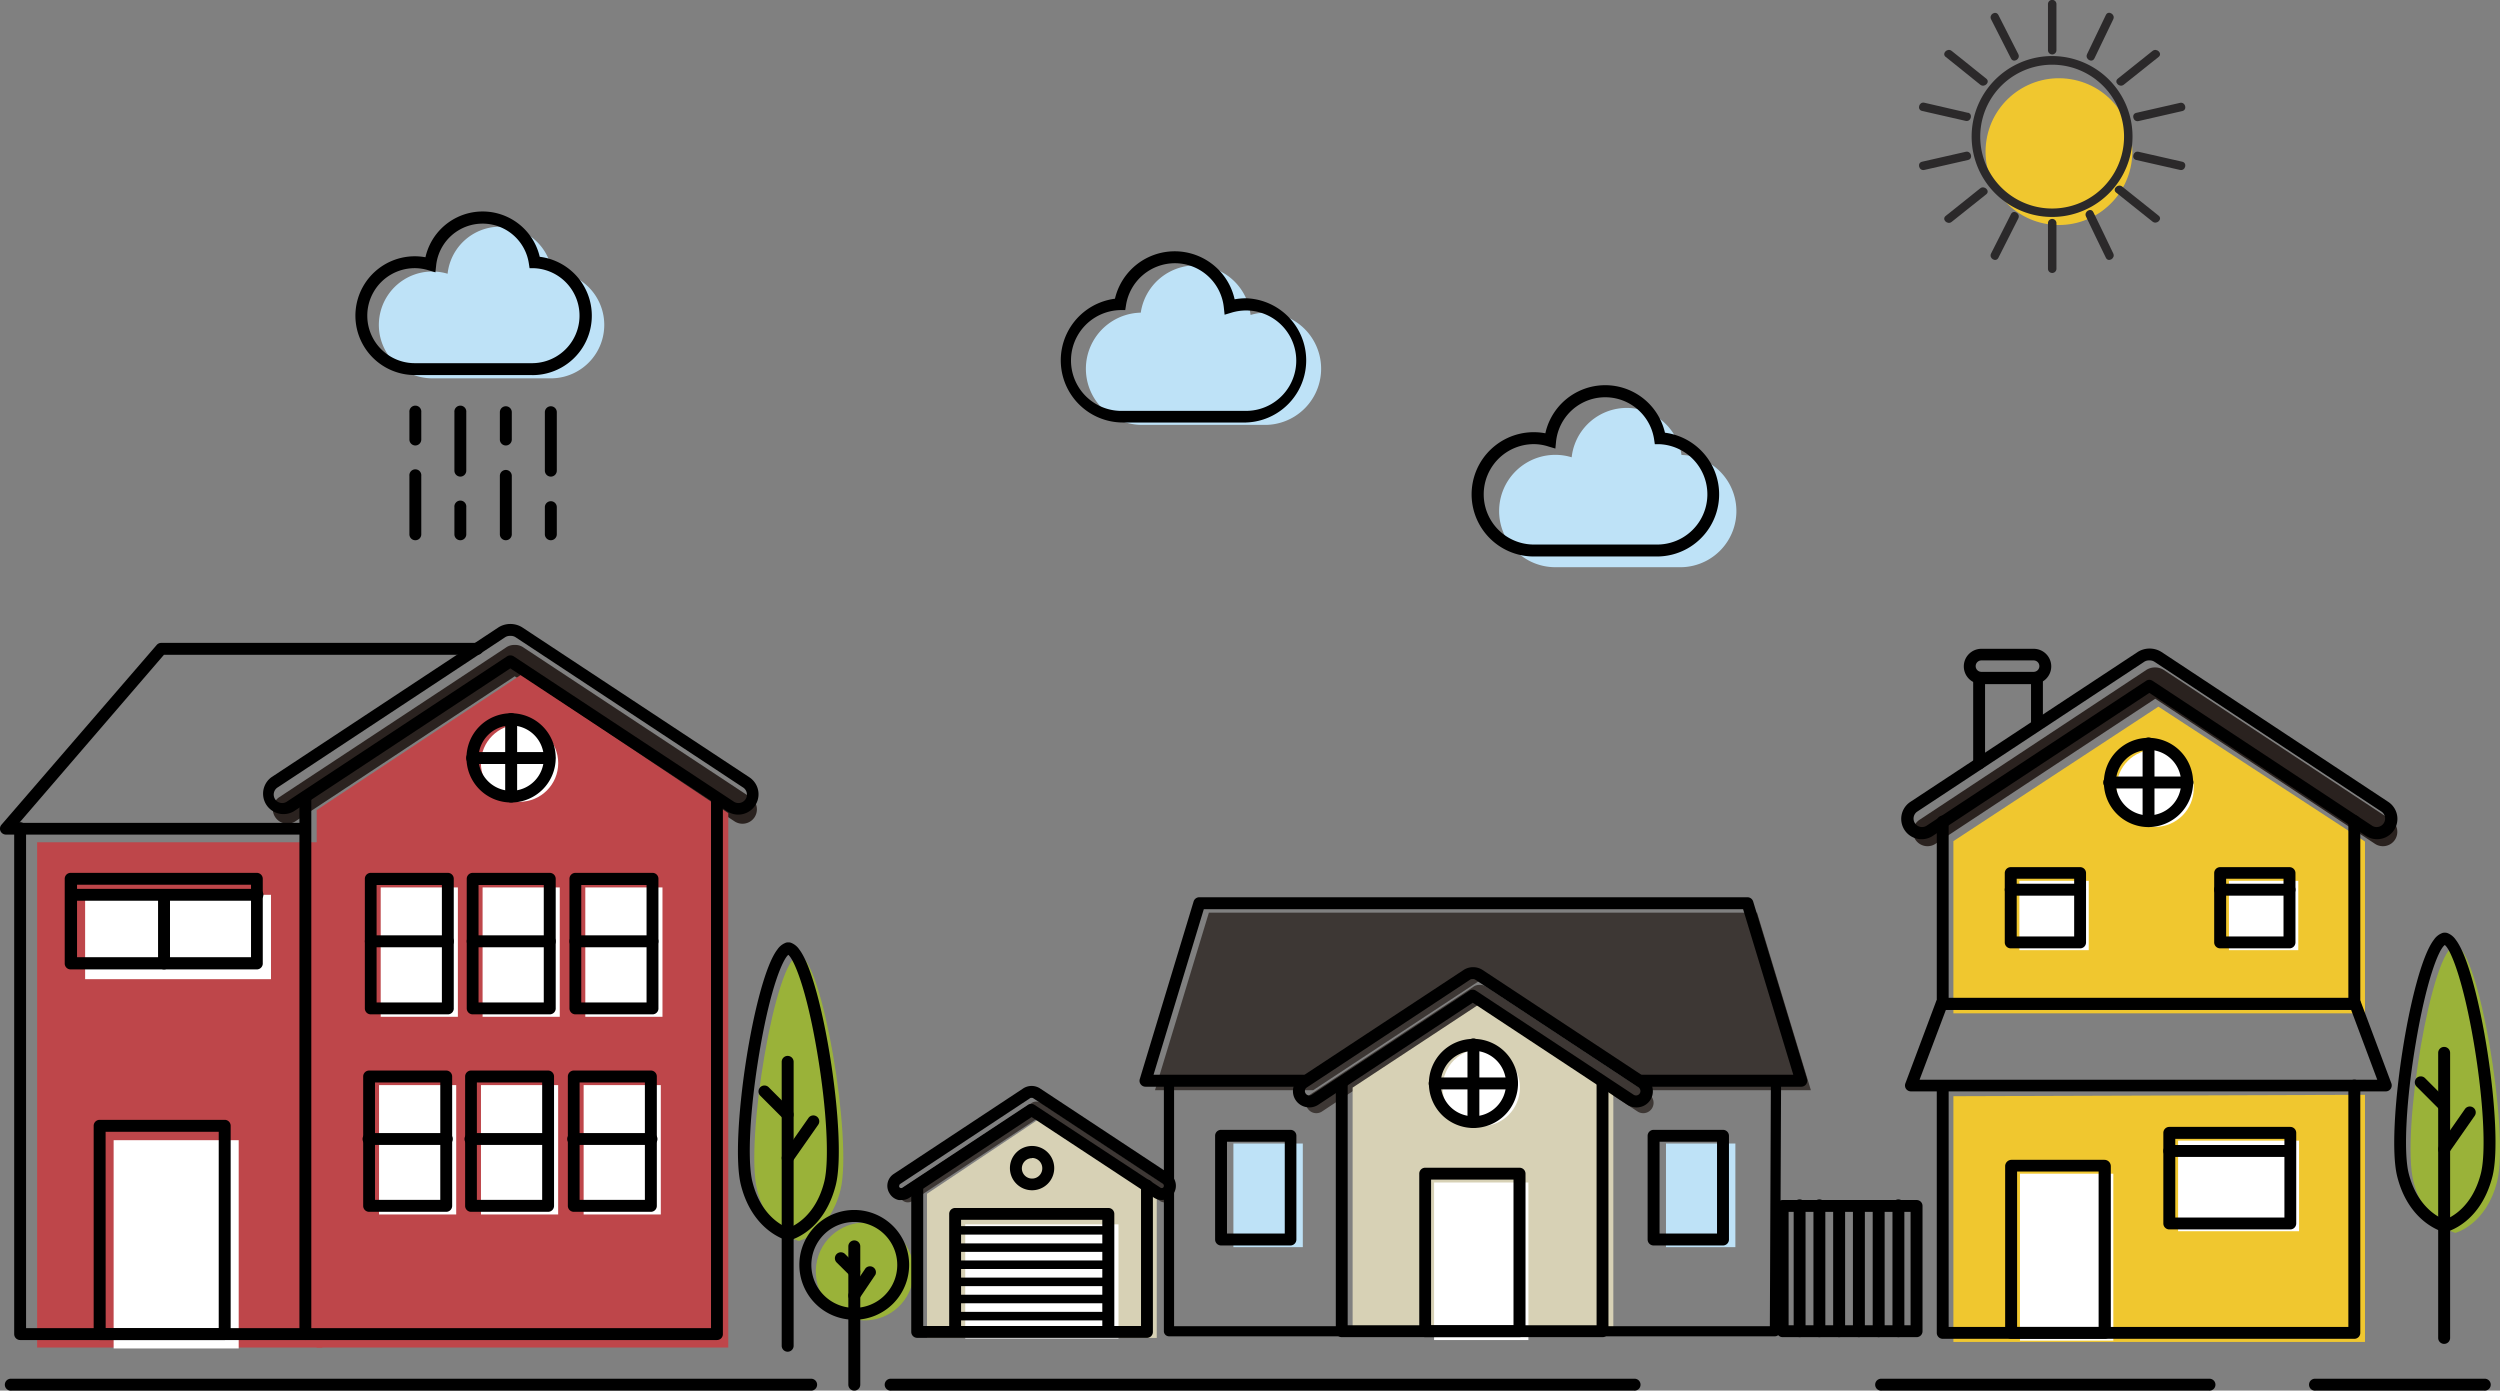<svg xmlns="http://www.w3.org/2000/svg" viewBox="0 0 389.41 216.61"><rect x="0" y="0" width="389.41" height="216.61" fill="#808080" stroke="none"/><defs><style>.cls-1{fill:#bee2f7;}.cls-2{fill:#f0c72f;}.cls-3{fill:#2a221f;}.cls-4{fill:#3d3734;}.cls-5{fill:#d7d1b5;}.cls-6{fill:#be464a;}.cls-7{fill:#9ab239;}.cls-8{fill:#fff;}.cls-9{fill:#2b292a;}</style></defs><title>ASpropAsset 1ciudad</title><g id="Layer_2" data-name="Layer 2"><g id="Layer_1-2" data-name="Layer 1"><g id="_Group_" data-name="&lt;Group&gt;"><path id="_Path_" data-name="&lt;Path&gt;" class="cls-1" d="M177.69,48.7a8.62,8.62,0,0,1,17.1.36,8.92,8.92,0,0,1,2.54-.37,8.75,8.75,0,0,1,0,17.49H178.08a8.74,8.74,0,0,1-.39-17.48Z"/><path id="_Path_2" data-name="&lt;Path&gt;" class="cls-1" d="M261.92,70.87a8.63,8.63,0,0,0-17.11.36,8.75,8.75,0,1,0-2.53,17.12h19.25a8.74,8.74,0,0,0,.39-17.48Z"/><path id="_Path_3" data-name="&lt;Path&gt;" class="cls-1" d="M86,42.29a8.21,8.21,0,0,0-16.28.35,8.32,8.32,0,1,0-2.41,16.29H85.6A8.32,8.32,0,0,0,86,42.29Z"/><g id="_Group_2" data-name="&lt;Group&gt;"><circle id="_Path_4" data-name="&lt;Path&gt;" class="cls-2" cx="320.7" cy="23.62" r="11.43" transform="translate(246.01 336.39) rotate(-80.78)"/></g><path id="_Path_5" data-name="&lt;Path&gt;" class="cls-3" d="M372.4,127.69,337,104.33a2.56,2.56,0,0,0-2.65,0L299,127.69a2.24,2.24,0,0,0-.64,3.11h0a2.25,2.25,0,0,0,3.11.64l34.24-22.6,34.23,22.6a2.25,2.25,0,0,0,3.11-.64h0A2.25,2.25,0,0,0,372.4,127.69Z"/><path id="_Path_6" data-name="&lt;Path&gt;" class="cls-3" d="M43.47,124.19l35.39-23.36a2.21,2.21,0,0,1,1.32-.37,2.18,2.18,0,0,1,1.32.37l35.39,23.36a2.25,2.25,0,0,1,.64,3.11h0a2.25,2.25,0,0,1-3.11.64l-34.24-22.6L46,127.94a2.27,2.27,0,0,1-3.12-.64h0A2.25,2.25,0,0,1,43.47,124.19Z"/><path id="_Path_7" data-name="&lt;Path&gt;" class="cls-4" d="M256.85,170.44l-25.4-16.77a1.59,1.59,0,0,0-.95-.26,1.56,1.56,0,0,0-.95.26l-25.4,16.77a1.61,1.61,0,0,0-.46,2.23h0a1.61,1.61,0,0,0,2.23.46L230.5,156.9l24.57,16.23a1.61,1.61,0,0,0,2.23-.46h0A1.61,1.61,0,0,0,256.85,170.44Z"/><path id="_Path_8" data-name="&lt;Path&gt;" class="cls-4" d="M182.14,185,162.19,171.8a1.28,1.28,0,0,0-.75-.21,1.23,1.23,0,0,0-.74.21l-20,13.17a1.26,1.26,0,0,0-.35,1.75h0a1.27,1.27,0,0,0,1.75.36l19.3-12.74,19.3,12.74a1.27,1.27,0,0,0,1.75-.36h0A1.26,1.26,0,0,0,182.14,185Z"/><polygon id="_Path_9" data-name="&lt;Path&gt;" class="cls-5" points="251.3 169.41 251.3 207.92 210.69 207.92 210.69 169.41 231.06 155.99 251.3 169.41"/><polygon id="_Path_10" data-name="&lt;Path&gt;" class="cls-2" points="368.38 170.53 368.38 209.03 304.27 209.03 304.27 170.75 368.38 170.53"/><polygon id="_Path_11" data-name="&lt;Path&gt;" class="cls-2" points="368.38 131.08 368.38 157.84 304.27 157.84 304.27 131.02 336.2 110.07 368.38 131.08"/><polygon id="_Path_12" data-name="&lt;Path&gt;" class="cls-6" points="113.44 126.66 113.44 209.9 49.33 209.9 49.33 126.17 81.18 105.09 113.44 126.66"/><polygon id="_Path_13" data-name="&lt;Path&gt;" class="cls-6" points="50.21 209.9 5.78 209.9 5.78 131.19 50.13 131.19 50.21 209.9"/><g id="_Group_3" data-name="&lt;Group&gt;"><path id="_Path_14" data-name="&lt;Path&gt;" class="cls-7" d="M382.37,147.25h0Z"/><path id="_Path_15" data-name="&lt;Path&gt;" class="cls-7" d="M382.45,147.26c-3.67.37-8.47,29.1-6.52,36.78,1.7,6.71,6.52,8,6.52,8s4.81-1.24,6.51-8C390.91,176.36,386.11,147.63,382.45,147.26Z"/></g><g id="_Group_4" data-name="&lt;Group&gt;"><path id="_Path_16" data-name="&lt;Path&gt;" class="cls-7" d="M124.35,148.77h0Z"/><path id="_Path_17" data-name="&lt;Path&gt;" class="cls-7" d="M124.43,148.78c-3.65.37-8.43,29-6.49,36.6,1.69,6.68,6.49,7.92,6.49,7.92s4.79-1.24,6.48-7.92C132.85,177.75,128.08,149.15,124.43,148.78Z"/></g><circle id="_Path_18" data-name="&lt;Path&gt;" class="cls-7" cx="134.7" cy="198.06" r="7.62" transform="translate(-89.01 283.65) rotate(-76.72)"/><polygon id="_Path_19" data-name="&lt;Path&gt;" class="cls-4" points="257.25 169.81 282.07 169.81 273.69 142.16 188.3 142.16 179.91 169.81 204.55 169.81 230.83 152.51 257.25 169.81"/><rect id="_Rectangle_" data-name="&lt;Rectangle&gt;" class="cls-1" x="192.12" y="178.12" width="10.81" height="16.14"/><rect id="_Rectangle_2" data-name="&lt;Rectangle&gt;" class="cls-1" x="259.5" y="178.12" width="10.81" height="16.14"/><rect id="_Rectangle_3" data-name="&lt;Rectangle&gt;" class="cls-8" x="91.17" y="138.23" width="12.02" height="20.15" transform="translate(194.36 296.61) rotate(180)"/><rect id="_Rectangle_4" data-name="&lt;Rectangle&gt;" class="cls-8" x="75.17" y="138.23" width="12.02" height="20.15" transform="translate(162.36 296.61) rotate(180)"/><rect id="_Rectangle_5" data-name="&lt;Rectangle&gt;" class="cls-8" x="90.92" y="169.03" width="12.02" height="20.15" transform="translate(193.85 358.2) rotate(180)"/><rect id="_Rectangle_6" data-name="&lt;Rectangle&gt;" class="cls-8" x="74.91" y="169.03" width="12.02" height="20.15" transform="translate(161.85 358.2) rotate(180)"/><rect id="_Rectangle_7" data-name="&lt;Rectangle&gt;" class="cls-8" x="59.29" y="138.23" width="12.02" height="20.15" transform="translate(130.61 296.61) rotate(180)"/><rect id="_Rectangle_8" data-name="&lt;Rectangle&gt;" class="cls-8" x="59.04" y="169.03" width="12.02" height="20.15" transform="translate(130.1 358.2) rotate(180)"/><polygon id="_Path_20" data-name="&lt;Path&gt;" class="cls-5" points="144.39 208.4 144.39 185.95 162.21 174.05 180.18 185.95 180.18 208.4 144.39 208.4"/><rect id="_Path_21" data-name="&lt;Path&gt;" class="cls-8" x="17.7" y="177.6" width="19.48" height="32.44"/><rect id="_Rectangle_9" data-name="&lt;Rectangle&gt;" class="cls-8" x="13.25" y="139.39" width="28.95" height="13.14" transform="translate(55.46 291.91) rotate(180)"/><rect id="_Rectangle_10" data-name="&lt;Rectangle&gt;" class="cls-8" x="314.55" y="137.2" width="10.8" height="10.8"/><rect id="_Rectangle_11" data-name="&lt;Rectangle&gt;" class="cls-8" x="347.19" y="137.2" width="10.8" height="10.8"/><path id="_Path_22" data-name="&lt;Path&gt;" class="cls-8" d="M329.18,208.82v-26s0,0,0,0H314.64s0,0,0,0v26Z"/><rect id="_Rectangle_12" data-name="&lt;Rectangle&gt;" class="cls-8" x="339.27" y="177.67" width="18.84" height="14.11"/><rect id="_Path_23" data-name="&lt;Path&gt;" class="cls-8" x="223.38" y="184.19" width="14.69" height="24.54"/><rect id="_Path_24" data-name="&lt;Path&gt;" class="cls-8" x="150.35" y="190.71" width="23.87" height="17.78"/><circle id="_Path_25" data-name="&lt;Path&gt;" class="cls-8" cx="80.93" cy="118.87" r="6.02"/><circle id="_Path_26" data-name="&lt;Path&gt;" class="cls-8" cx="230.73" cy="169.41" r="6.02"/><circle id="_Path_27" data-name="&lt;Path&gt;" class="cls-8" cx="335.69" cy="122.78" r="6.02"/><g id="_Group_5" data-name="&lt;Group&gt;"><path id="_Compound_Path_" data-name="&lt;Compound Path&gt;" d="M194.09,65.81H174.84a9.68,9.68,0,0,1-1.17-19.28,9.56,9.56,0,0,1,18.64.09,10.52,10.52,0,0,1,1.78-.16,9.68,9.68,0,0,1,0,19.35ZM183,41a7.73,7.73,0,0,0-7.61,6.55l-.12.75-.76,0A7.82,7.82,0,0,0,174.84,64h19.25a7.82,7.82,0,0,0,0-15.64,8,8,0,0,0-2.27.34l-1.07.32-.12-1.11A7.68,7.68,0,0,0,183,41Z"/></g><g id="_Group_6" data-name="&lt;Group&gt;"><path id="_Compound_Path_2" data-name="&lt;Compound Path&gt;" d="M258.17,86.68H238.93a9.68,9.68,0,1,1,1.78-19.19,9.55,9.55,0,0,1,18.63-.09,9.68,9.68,0,0,1-1.17,19.28Zm-19.24-17.5a7.82,7.82,0,0,0,0,15.64h19.24a7.82,7.82,0,0,0,.35-15.63l-.76,0-.11-.76a7.7,7.7,0,0,0-15.27.33l-.11,1.11-1.08-.32A7.5,7.5,0,0,0,238.93,69.18Z"/></g><g id="_Group_7" data-name="&lt;Group&gt;"><path id="_Compound_Path_3" data-name="&lt;Compound Path&gt;" d="M82.92,58.42H64.61a9.25,9.25,0,1,1,1.66-18.35A9.13,9.13,0,0,1,84.07,40a9.25,9.25,0,0,1-1.15,18.43ZM64.61,41.77a7.4,7.4,0,0,0,0,14.8H82.92a7.4,7.4,0,0,0,.33-14.79l-.76,0L82.37,41a7.28,7.28,0,0,0-14.43.31l-.12,1.11-1.07-.32A7.4,7.4,0,0,0,64.61,41.77Z"/></g><g id="_Group_8" data-name="&lt;Group&gt;"><path id="_Path_28" data-name="&lt;Path&gt;" d="M64.69,69.39a.93.93,0,0,1-.92-.93V64.21a.93.93,0,1,1,1.85,0v4.25A.93.93,0,0,1,64.69,69.39Z"/></g><g id="_Group_9" data-name="&lt;Group&gt;"><path id="_Path_29" data-name="&lt;Path&gt;" d="M64.69,84.15a.92.92,0,0,1-.92-.92v-9.1a.93.93,0,1,1,1.85,0v9.1A.92.92,0,0,1,64.69,84.15Z"/></g><g id="_Group_10" data-name="&lt;Group&gt;"><path id="_Path_30" data-name="&lt;Path&gt;" d="M71.7,84.15a.92.92,0,0,1-.92-.92V79a.93.93,0,1,1,1.85,0v4.25A.92.92,0,0,1,71.7,84.15Z"/></g><g id="_Group_11" data-name="&lt;Group&gt;"><path id="_Path_31" data-name="&lt;Path&gt;" d="M71.7,74.24a.93.93,0,0,1-.92-.93v-9.1a.93.93,0,1,1,1.85,0v9.1A.93.93,0,0,1,71.7,74.24Z"/></g><g id="_Group_12" data-name="&lt;Group&gt;"><path id="_Path_32" data-name="&lt;Path&gt;" d="M78.79,69.39a.93.93,0,0,1-.93-.93V64.21a.93.93,0,0,1,1.86,0v4.25A.93.93,0,0,1,78.79,69.39Z"/></g><g id="_Group_13" data-name="&lt;Group&gt;"><path id="_Path_33" data-name="&lt;Path&gt;" d="M78.79,84.15a.93.93,0,0,1-.93-.92v-9.1a.93.93,0,1,1,1.86,0v9.1A.93.93,0,0,1,78.79,84.15Z"/></g><g id="_Group_14" data-name="&lt;Group&gt;"><path id="_Path_34" data-name="&lt;Path&gt;" d="M85.8,84.15a.93.93,0,0,1-.93-.92V79a.93.93,0,1,1,1.86,0v4.25A.93.93,0,0,1,85.8,84.15Z"/></g><g id="_Group_15" data-name="&lt;Group&gt;"><path id="_Path_35" data-name="&lt;Path&gt;" d="M85.8,74.24a.93.93,0,0,1-.93-.93v-9.1a.93.93,0,1,1,1.86,0v9.1A.93.93,0,0,1,85.8,74.24Z"/></g><g id="_Group_16" data-name="&lt;Group&gt;"><g id="_Group_17" data-name="&lt;Group&gt;"><g id="_Group_18" data-name="&lt;Group&gt;"><path id="_Path_36" data-name="&lt;Path&gt;" class="cls-9" d="M330.85,21.28a11.2,11.2,0,0,1-22.4,0,11.2,11.2,0,0,1,22.4,0,.66.66,0,0,0,1.32,0,12.53,12.53,0,1,0-20.75,9.44,12.53,12.53,0,0,0,20.75-9.44A.66.66,0,0,0,330.85,21.28Z"/></g></g><g id="_Group_19" data-name="&lt;Group&gt;"><g id="_Group_20" data-name="&lt;Group&gt;"><g id="_Group_21" data-name="&lt;Group&gt;"><path id="_Path_37" data-name="&lt;Path&gt;" class="cls-9" d="M303.08,8.87l5.37,4.32c.66.53,1.61-.4.94-.94L304,7.93c-.66-.53-1.6.41-.93.94Z"/></g></g><g id="_Group_22" data-name="&lt;Group&gt;"><g id="_Group_23" data-name="&lt;Group&gt;"><path id="_Path_38" data-name="&lt;Path&gt;" class="cls-9" d="M314.38,8.44c-1-2-2.07-4.06-3.1-6.1-.39-.76-1.53-.09-1.14.67q1.55,3.06,3.1,6.1c.38.76,1.53.09,1.14-.67Z"/></g></g><g id="_Group_24" data-name="&lt;Group&gt;"><g id="_Group_25" data-name="&lt;Group&gt;"><path id="_Path_39" data-name="&lt;Path&gt;" class="cls-9" d="M299.74,26.47l6.81-1.55c.84-.19.48-1.47-.35-1.28l-6.81,1.55c-.84.19-.48,1.47.35,1.28Z"/></g></g><g id="_Group_26" data-name="&lt;Group&gt;"><g id="_Group_27" data-name="&lt;Group&gt;"><path id="_Path_40" data-name="&lt;Path&gt;" class="cls-9" d="M306.53,17.57,299.74,16c-.83-.19-1.19,1.09-.35,1.28l6.79,1.55c.83.19,1.18-1.09.35-1.28Z"/></g></g><g id="_Group_28" data-name="&lt;Group&gt;"><g id="_Group_29" data-name="&lt;Group&gt;"><path id="_Path_41" data-name="&lt;Path&gt;" class="cls-9" d="M319,.64V7.82a.66.66,0,0,0,1.32,0V.64a.66.66,0,0,0-1.32,0Z"/></g></g><g id="_Group_30" data-name="&lt;Group&gt;"><g id="_Group_31" data-name="&lt;Group&gt;"><path id="_Path_42" data-name="&lt;Path&gt;" class="cls-9" d="M326.23,9.11,329.17,3c.37-.76-.78-1.44-1.15-.67q-1.47,3.06-2.93,6.1c-.37.77.77,1.44,1.14.67Z"/></g></g><g id="_Group_32" data-name="&lt;Group&gt;"><g id="_Group_33" data-name="&lt;Group&gt;"><path id="_Path_43" data-name="&lt;Path&gt;" class="cls-9" d="M304,34.56l5.38-4.29c.67-.53-.28-1.46-.94-.93l-5.37,4.29c-.67.53.27,1.46.93.93Z"/></g></g><g id="_Group_34" data-name="&lt;Group&gt;"><g id="_Group_35" data-name="&lt;Group&gt;"><path id="_Path_44" data-name="&lt;Path&gt;" class="cls-9" d="M339.92,25.19l-6.82-1.55c-.83-.19-1.18,1.09-.35,1.28l6.82,1.55c.83.19,1.18-1.09.35-1.28Z"/></g></g><g id="_Group_36" data-name="&lt;Group&gt;"><g id="_Group_37" data-name="&lt;Group&gt;"><path id="_Path_45" data-name="&lt;Path&gt;" class="cls-9" d="M329.62,30l5.67,4.52c.66.53,1.61-.4.94-.93l-5.67-4.53c-.66-.52-1.61.41-.94.94Z"/></g></g><g id="_Group_38" data-name="&lt;Group&gt;"><g id="_Group_39" data-name="&lt;Group&gt;"><path id="_Path_46" data-name="&lt;Path&gt;" class="cls-9" d="M333.1,18.86l6.82-1.56c.83-.19.48-1.47-.35-1.28l-6.82,1.56c-.83.19-.48,1.47.35,1.28Z"/></g></g><g id="_Group_40" data-name="&lt;Group&gt;"><g id="_Group_41" data-name="&lt;Group&gt;"><path id="_Path_47" data-name="&lt;Path&gt;" class="cls-9" d="M335.29,7.93l-5.41,4.32c-.67.54.27,1.47.93.94l5.42-4.32c.67-.53-.28-1.46-.94-.94Z"/></g></g><g id="_Group_42" data-name="&lt;Group&gt;"><g id="_Group_43" data-name="&lt;Group&gt;"><path id="_Path_48" data-name="&lt;Path&gt;" class="cls-9" d="M329.17,39.48c-1-2.14-2.07-4.29-3.1-6.43-.37-.77-1.51-.1-1.15.67,1,2.14,2.07,4.29,3.1,6.43.37.77,1.52.1,1.15-.67Z"/></g></g><g id="_Group_44" data-name="&lt;Group&gt;"><g id="_Group_45" data-name="&lt;Group&gt;"><path id="_Path_49" data-name="&lt;Path&gt;" class="cls-9" d="M319,34.76v7.1a.66.66,0,0,0,1.32,0v-7.1a.66.66,0,0,0-1.32,0Z"/></g></g><g id="_Group_46" data-name="&lt;Group&gt;"><g id="_Group_47" data-name="&lt;Group&gt;"><path id="_Path_50" data-name="&lt;Path&gt;" class="cls-9" d="M311.28,40.15l3.1-6.13c.38-.76-.76-1.43-1.14-.67l-3.1,6.13c-.39.77.76,1.44,1.14.67Z"/></g></g></g></g><g id="_Group_48" data-name="&lt;Group&gt;"><path id="_Path_51" data-name="&lt;Path&gt;" d="M254.51,214.76H138.83a.93.93,0,1,0,0,1.85H254.51a.93.93,0,1,0,0-1.85Z"/><path id="_Path_52" data-name="&lt;Path&gt;" d="M126.25,214.76H1.78a.93.93,0,1,0,0,1.85H126.25a.93.93,0,1,0,0-1.85Z"/><path id="_Path_53" data-name="&lt;Path&gt;" d="M386.94,214.76H360.69a.93.93,0,1,0,0,1.85h26.25a.93.93,0,1,0,0-1.85Z"/><path id="_Path_54" data-name="&lt;Path&gt;" d="M344.06,214.76H293.11a.93.93,0,1,0,0,1.85h50.95a.93.93,0,1,0,0-1.85Z"/></g><g id="_Group_49" data-name="&lt;Group&gt;"><path id="_Compound_Path_4" data-name="&lt;Compound Path&gt;" d="M370.26,130.72a3.22,3.22,0,0,1-1.75-.52l-33.72-22.27L301.06,130.2a3.17,3.17,0,0,1-3.49-5.3L333,101.54a3.48,3.48,0,0,1,3.66,0L372,124.9h0a3.17,3.17,0,0,1-1.75,5.82Zm-35.47-24.83a.93.93,0,0,1,.51.16l34.24,22.6a1.32,1.32,0,0,0,1.45-2.2L335.6,103.09a1.31,1.31,0,0,0-.77-.22h-.08a1.31,1.31,0,0,0-.77.22l-35.39,23.36a1.32,1.32,0,0,0,1.45,2.2l34.24-22.6A.93.93,0,0,1,334.79,105.89Z"/></g><g id="_Group_50" data-name="&lt;Group&gt;"><path id="_Compound_Path_5" data-name="&lt;Compound Path&gt;" d="M254.86,172.5a2.57,2.57,0,0,1-1.39-.42L229.4,156.19l-24.06,15.89a2.51,2.51,0,0,1-1.91.36,2.53,2.53,0,0,1-.89-4.6L228,151.07a2.73,2.73,0,0,1,2.91,0l25.41,16.77a2.49,2.49,0,0,1,1.08,1.61,2.51,2.51,0,0,1-2,3A2.37,2.37,0,0,1,254.86,172.5Zm-25.52-20a.65.65,0,0,0-.37.11l-25.4,16.77a.66.66,0,0,0-.3.43.7.7,0,0,0,.1.51.68.68,0,0,0,.95.2l24.57-16.22a.92.92,0,0,1,1,0l24.57,16.22a.7.7,0,0,0,.51.1.68.68,0,0,0,.44-.3.67.67,0,0,0-.2-.94l-25.4-16.77a.62.62,0,0,0-.4-.11h-.1Z"/></g><g id="_Group_51" data-name="&lt;Group&gt;"><path id="_Path_55" data-name="&lt;Path&gt;" d="M366.72,157.3H302.61a.93.93,0,0,1-.93-.92V128.07a.93.93,0,1,1,1.85,0v27.38h62.26V127.9a.93.93,0,1,1,1.86,0v28.48A.93.93,0,0,1,366.72,157.3Z"/></g><g id="_Group_52" data-name="&lt;Group&gt;"><path id="_Path_56" data-name="&lt;Path&gt;" d="M366.72,208.54H302.61a.93.93,0,0,1-.93-.93V169.33a.93.93,0,1,1,1.85,0v37.36h62.26V169.1a.93.93,0,0,1,1.86,0v38.51A.93.93,0,0,1,366.72,208.54Z"/></g><g id="_Group_53" data-name="&lt;Group&gt;"><path id="_Compound_Path_6" data-name="&lt;Compound Path&gt;" d="M334.66,128.83a6.95,6.95,0,1,1,6.95-6.94A7,7,0,0,1,334.66,128.83Zm0-12a5.09,5.09,0,1,0,5.09,5.09A5.1,5.1,0,0,0,334.66,116.8Z"/></g><g id="_Group_54" data-name="&lt;Group&gt;"><path id="_Path_57" data-name="&lt;Path&gt;" d="M334.66,128.83a.93.93,0,0,1-.92-.93v-12a.93.93,0,1,1,1.85,0v12A.93.93,0,0,1,334.66,128.83Z"/></g><g id="_Group_55" data-name="&lt;Group&gt;"><path id="_Path_58" data-name="&lt;Path&gt;" d="M340.63,122.81h-12a.93.93,0,1,1,0-1.85h12a.93.93,0,1,1,0,1.85Z"/></g><g id="_Group_56" data-name="&lt;Group&gt;"><path id="_Compound_Path_7" data-name="&lt;Compound Path&gt;" d="M229.5,175.7a6.94,6.94,0,1,1,6.95-6.94A6.94,6.94,0,0,1,229.5,175.7Zm0-12a5.09,5.09,0,1,0,5.09,5.09A5.1,5.1,0,0,0,229.5,163.67Z"/></g><g id="_Group_57" data-name="&lt;Group&gt;"><path id="_Path_59" data-name="&lt;Path&gt;" d="M229.5,175.7a.92.92,0,0,1-.92-.92v-12a.93.93,0,1,1,1.85,0v12A.93.93,0,0,1,229.5,175.7Z"/></g><g id="_Group_58" data-name="&lt;Group&gt;"><path id="_Path_60" data-name="&lt;Path&gt;" d="M235.47,169.69h-12a.93.93,0,0,1,0-1.86h12a.93.93,0,0,1,0,1.86Z"/></g><g id="_Group_59" data-name="&lt;Group&gt;"><path id="_Compound_Path_8" data-name="&lt;Compound Path&gt;" d="M324,147.72h-10.8a.93.93,0,0,1-.93-.92V136a.93.93,0,0,1,.93-.93H324a.92.92,0,0,1,.93.93v10.8A.92.92,0,0,1,324,147.72Zm-9.87-1.85h8.95v-9h-8.95Z"/></g><g id="_Group_60" data-name="&lt;Group&gt;"><path id="_Compound_Path_9" data-name="&lt;Compound Path&gt;" d="M356.62,147.72h-10.8a.93.93,0,0,1-.93-.92V136a.93.93,0,0,1,.93-.93h10.8a.93.93,0,0,1,.93.93v10.8A.93.93,0,0,1,356.62,147.72Zm-9.87-1.85h8.94v-9h-8.94Z"/></g><g id="_Group_61" data-name="&lt;Group&gt;"><path id="_Compound_Path_10" data-name="&lt;Compound Path&gt;" d="M371.65,170h-74a.94.94,0,0,1-.76-.4.92.92,0,0,1-.1-.85l4.77-12.73a.92.92,0,0,1,.87-.6h64.42a.94.94,0,0,1,.87.6l4.77,12.73a.93.93,0,0,1-.87,1.25ZM299,168.18h71.29l-4.07-10.88H303.1Z"/></g><g id="_Group_62" data-name="&lt;Group&gt;"><path id="_Compound_Path_11" data-name="&lt;Compound Path&gt;" d="M327.82,208.54H313.26a.93.93,0,0,1-.93-.93v-26a1,1,0,0,1,.95-.95h14.51a1,1,0,0,1,1,1v26A.93.93,0,0,1,327.82,208.54Zm-13.63-1.85h12.7V182.48h-12.7Z"/></g><g id="_Group_63" data-name="&lt;Group&gt;"><path id="_Compound_Path_12" data-name="&lt;Compound Path&gt;" d="M356.74,191.5H337.9a.93.93,0,0,1-.93-.93V176.46a.93.93,0,0,1,.93-.93h18.84a.93.93,0,0,1,.93.93v14.11A.93.93,0,0,1,356.74,191.5Zm-17.91-1.85h17V177.39h-17Z"/></g><g id="_Group_64" data-name="&lt;Group&gt;"><path id="_Path_61" data-name="&lt;Path&gt;" d="M356.62,180.21H337.9a.93.93,0,0,1,0-1.86h18.72a.93.93,0,1,1,0,1.86Z"/></g><g id="_Group_65" data-name="&lt;Group&gt;"><path id="_Path_62" data-name="&lt;Path&gt;" d="M324,139.51h-10.8a.93.93,0,1,1,0-1.86H324a.93.93,0,1,1,0,1.86Z"/></g><g id="_Group_66" data-name="&lt;Group&gt;"><path id="_Path_63" data-name="&lt;Path&gt;" d="M356.62,139.51h-10.8a.93.93,0,1,1,0-1.86h10.8a.93.93,0,1,1,0,1.86Z"/></g><g id="_Group_67" data-name="&lt;Group&gt;"><path id="_Compound_Path_13" data-name="&lt;Compound Path&gt;" d="M140.43,186.92a2.3,2.3,0,0,1-.45,0,2.16,2.16,0,0,1-1.4-1,2.21,2.21,0,0,1,.63-3.06l20.21-13.35a2.42,2.42,0,0,1,2.54,0l20.22,13.35h0a2.22,2.22,0,0,1,.62,3.06,2.21,2.21,0,0,1-3.06.63L160.69,174l-19.05,12.58A2.18,2.18,0,0,1,140.43,186.92ZM160.64,171a.31.31,0,0,0-.19.06l-20.22,13.35a.33.33,0,0,0-.15.23.3.3,0,0,0,0,.26.33.33,0,0,0,.22.15.36.36,0,0,0,.27-.05l19.56-12.91a.94.94,0,0,1,1,0L180.76,185a.36.36,0,0,0,.27.05.33.33,0,0,0,.22-.15.3.3,0,0,0,.05-.26.33.33,0,0,0-.15-.23l-20.22-13.35a.29.29,0,0,0-.2-.05h-.09Z"/></g><g id="_Group_68" data-name="&lt;Group&gt;"><path id="_Compound_Path_14" data-name="&lt;Compound Path&gt;" d="M160.76,185.4a3.45,3.45,0,1,1,3.45-3.44A3.45,3.45,0,0,1,160.76,185.4Zm0-5a1.59,1.59,0,1,0,1.59,1.59A1.59,1.59,0,0,0,160.76,180.37Z"/></g><g id="_Group_69" data-name="&lt;Group&gt;"><path id="_Path_64" data-name="&lt;Path&gt;" d="M178.66,208.39H142.87a.93.93,0,0,1-.93-.92V184.76a.93.93,0,1,1,1.86,0v21.78h33.93V184.76a.93.93,0,1,1,1.85,0v22.71A.92.92,0,0,1,178.66,208.39Z"/></g><g id="_Group_70" data-name="&lt;Group&gt;"><path id="_Path_65" data-name="&lt;Path&gt;" d="M172.63,207.79a.93.93,0,0,1-.93-.93V190h-22v16.85a.93.93,0,1,1-1.85,0V189.08a.92.92,0,0,1,.92-.92h23.88a.92.92,0,0,1,.92.92v17.78A.92.92,0,0,1,172.63,207.79Z"/></g><g id="_Group_71" data-name="&lt;Group&gt;"><path id="_Path_66" data-name="&lt;Path&gt;" d="M172.63,192.31H148.75a.66.66,0,0,1,0-1.32h23.88a.66.66,0,0,1,0,1.32Z"/></g><g id="_Group_72" data-name="&lt;Group&gt;"><path id="_Path_67" data-name="&lt;Path&gt;" d="M172.63,195H148.75a.66.66,0,0,1,0-1.32h23.88a.66.66,0,0,1,0,1.32Z"/></g><g id="_Group_73" data-name="&lt;Group&gt;"><path id="_Path_68" data-name="&lt;Path&gt;" d="M172.63,197.66H148.75a.67.67,0,0,1,0-1.33h23.88a.67.67,0,0,1,0,1.33Z"/></g><g id="_Group_74" data-name="&lt;Group&gt;"><path id="_Path_69" data-name="&lt;Path&gt;" d="M172.63,200.33H148.75a.67.67,0,0,1,0-1.33h23.88a.67.67,0,0,1,0,1.33Z"/></g><g id="_Group_75" data-name="&lt;Group&gt;"><path id="_Path_70" data-name="&lt;Path&gt;" d="M172.63,203H148.75a.67.67,0,0,1,0-1.33h23.88a.67.67,0,0,1,0,1.33Z"/></g><g id="_Group_76" data-name="&lt;Group&gt;"><path id="_Path_71" data-name="&lt;Path&gt;" d="M172.63,205.67H148.75a.67.67,0,0,1,0-1.33h23.88a.67.67,0,0,1,0,1.33Z"/></g><g id="_Group_77" data-name="&lt;Group&gt;"><path id="_Path_72" data-name="&lt;Path&gt;" d="M380.71,209.33a.93.93,0,0,1-.93-.93V164a.93.93,0,1,1,1.86,0V208.4A.93.93,0,0,1,380.71,209.33Z"/></g><g id="_Group_78" data-name="&lt;Group&gt;"><path id="_Path_73" data-name="&lt;Path&gt;" d="M380.71,173.15a.93.93,0,0,1-.66-.27l-3.64-3.64a.93.93,0,0,1,0-1.31.94.94,0,0,1,1.32,0l3.63,3.64a.93.93,0,0,1-.65,1.58Z"/></g><g id="_Group_79" data-name="&lt;Group&gt;"><path id="_Path_74" data-name="&lt;Path&gt;" d="M380.71,179.94a.86.86,0,0,1-.53-.17.92.92,0,0,1-.23-1.29l4-5.73a.92.92,0,1,1,1.52,1.05l-4,5.74A.93.93,0,0,1,380.71,179.94Z"/></g><g id="_Group_80" data-name="&lt;Group&gt;"><g id="_Group_81" data-name="&lt;Group&gt;"><path id="_Compound_Path_15" data-name="&lt;Compound Path&gt;" d="M380.81,191.89a.91.91,0,0,1-.23,0c-.22-.06-5.37-1.47-7.18-8.63s2-32.11,5.72-36.89a2.71,2.71,0,0,1,1.21-1,.91.91,0,0,1,.41-.09h.15a1,1,0,0,1,.41.09,2.77,2.77,0,0,1,1.21,1c3.72,4.78,7.57,29.61,5.72,36.89s-7,8.57-7.19,8.63A.85.85,0,0,1,380.81,191.89Zm0-44.69c-1,.72-2.91,5.7-4.52,15.28-1.5,8.83-1.93,17-1.1,20.3,1.35,5.28,4.71,6.87,5.62,7.21.94-.35,4.28-1.92,5.62-7.21.84-3.31.4-11.47-1.09-20.3C383.72,152.9,381.78,147.92,380.81,147.2Z"/></g></g><g id="_Group_82" data-name="&lt;Group&gt;"><path id="_Path_75" data-name="&lt;Path&gt;" d="M122.69,210.55a.93.93,0,0,1-.93-.93V165.4a.93.93,0,0,1,1.86,0v44.22A.93.93,0,0,1,122.69,210.55Z"/></g><g id="_Group_83" data-name="&lt;Group&gt;"><path id="_Path_76" data-name="&lt;Path&gt;" d="M122.69,174.55a.93.93,0,0,1-.66-.27l-3.62-3.62a.93.93,0,0,1,1.31-1.32l3.62,3.63a.93.93,0,0,1-.65,1.58Z"/></g><g id="_Group_84" data-name="&lt;Group&gt;"><path id="_Path_77" data-name="&lt;Path&gt;" d="M122.69,181.3a.94.94,0,0,1-.53-.16.93.93,0,0,1-.23-1.29l4-5.71a.92.92,0,1,1,1.52,1.05l-4,5.72A.94.94,0,0,1,122.69,181.3Z"/></g><g id="_Group_85" data-name="&lt;Group&gt;"><g id="_Group_86" data-name="&lt;Group&gt;"><path id="_Compound_Path_16" data-name="&lt;Compound Path&gt;" d="M122.79,193.19a.9.9,0,0,1-.23,0c-.22-.06-5.34-1.46-7.15-8.59s2-32,5.69-36.72a2.77,2.77,0,0,1,1.21-1,.91.91,0,0,1,.41-.09h.15a1,1,0,0,1,.41.09,2.77,2.77,0,0,1,1.21,1c3.7,4.76,7.53,29.47,5.69,36.72s-6.94,8.53-7.15,8.59A1,1,0,0,1,122.79,193.19Zm0-44.46c-.81.65-2.76,4.87-4.5,15.2-1.48,8.79-1.92,16.9-1.08,20.19,1.33,5.26,4.67,6.83,5.58,7.17.93-.34,4.25-1.9,5.59-7.17.83-3.29.4-11.4-1.09-20.19C125.55,153.6,123.6,149.38,122.79,148.73Z"/></g></g><g id="_Group_87" data-name="&lt;Group&gt;"><path id="_Path_78" data-name="&lt;Path&gt;" d="M249.65,208.28H209a.93.93,0,0,1-.93-.93v-38.5a.93.93,0,1,1,1.85,0v37.58h38.77V168.85a.93.93,0,1,1,1.85,0v38.5A.92.92,0,0,1,249.65,208.28Z"/></g><g id="_Group_88" data-name="&lt;Group&gt;"><path id="_Path_79" data-name="&lt;Path&gt;" d="M280.58,169.27H255.75a.93.93,0,0,1,0-1.86h23.58l-7.82-25.79h-84l-7.83,25.79h23.38a.93.93,0,1,1,0,1.86H178.42a.91.91,0,0,1-.74-.38.89.89,0,0,1-.14-.82l8.38-27.65a.93.93,0,0,1,.89-.66H272.2a.93.93,0,0,1,.88.66l8.39,27.65a1,1,0,0,1-.14.82A.94.94,0,0,1,280.58,169.27Z"/></g><g id="_Group_89" data-name="&lt;Group&gt;"><path id="_Path_80" data-name="&lt;Path&gt;" d="M276.47,208.15H182.09a.8.8,0,0,1-.8-.8v-39a.8.8,0,0,1,1.59,0v38.22h92.8l.16-38.22a.8.8,0,0,1,.8-.79h0a.79.79,0,0,1,.79.79l-.17,39A.79.79,0,0,1,276.47,208.15Z"/></g><g id="_Group_90" data-name="&lt;Group&gt;"><path id="_Compound_Path_17" data-name="&lt;Compound Path&gt;" d="M236.68,208.28H222a.92.92,0,0,1-.93-.93V182.81a.92.92,0,0,1,.93-.92h14.69a.93.93,0,0,1,.93.92v24.54A.93.93,0,0,1,236.68,208.28Zm-13.77-1.85h12.84V183.74H222.91Z"/></g><g id="_Group_91" data-name="&lt;Group&gt;"><path id="_Compound_Path_18" data-name="&lt;Compound Path&gt;" d="M201,194h-10.8a.93.93,0,0,1-.93-.93V176.92a.92.92,0,0,1,.93-.93H201a.92.92,0,0,1,.93.93v16.13A.93.93,0,0,1,201,194Zm-9.88-1.86h9V177.84h-9Z"/></g><g id="_Group_92" data-name="&lt;Group&gt;"><path id="_Compound_Path_19" data-name="&lt;Compound Path&gt;" d="M268.38,194H257.57a.93.93,0,0,1-.93-.93V176.92a.93.93,0,0,1,.93-.93h10.81a.93.93,0,0,1,.93.93v16.13A.93.93,0,0,1,268.38,194Zm-9.88-1.86h8.95V177.84H258.5Z"/></g><g id="_Group_93" data-name="&lt;Group&gt;"><path id="_Path_81" data-name="&lt;Path&gt;" d="M308.28,119.87a.93.93,0,0,1-.93-.93V105.62a.93.93,0,0,1,.93-.93h9a.92.92,0,0,1,.93.93V113a.93.93,0,0,1-1.85,0v-6.44H309.2v12.4A.93.93,0,0,1,308.28,119.87Z"/></g><g id="_Group_94" data-name="&lt;Group&gt;"><path id="_Compound_Path_20" data-name="&lt;Compound Path&gt;" d="M316.77,106.54h-8.14a2.74,2.74,0,0,1-2.74-2.74v0a2.74,2.74,0,0,1,2.74-2.74h8.14a2.74,2.74,0,0,1,2.74,2.74v0A2.74,2.74,0,0,1,316.77,106.54Zm-8.14-3.67a.89.89,0,0,0-.89.89v0a.89.89,0,0,0,.89.89h8.14a.89.89,0,0,0,.89-.89v0a.89.89,0,0,0-.89-.89Z"/></g><g id="_Group_95" data-name="&lt;Group&gt;"><path id="_Compound_Path_21" data-name="&lt;Compound Path&gt;" d="M298.54,208.28H277.67a.92.92,0,0,1-.92-.93v-19.5a.92.92,0,0,1,.92-.93h20.87a.92.92,0,0,1,.92.93v19.5A.92.92,0,0,1,298.54,208.28Zm-19.94-1.85h19V188.77h-19Z"/></g><g id="_Group_96" data-name="&lt;Group&gt;"><path id="_Path_82" data-name="&lt;Path&gt;" d="M280.31,208.28a.92.92,0,0,1-.92-.93v-19.5a.93.93,0,1,1,1.85,0v19.5A.92.92,0,0,1,280.31,208.28Z"/></g><g id="_Group_97" data-name="&lt;Group&gt;"><path id="_Path_83" data-name="&lt;Path&gt;" d="M283.39,208.28a.92.92,0,0,1-.92-.93v-19.5a.93.93,0,1,1,1.85,0v19.5A.93.93,0,0,1,283.39,208.28Z"/></g><g id="_Group_98" data-name="&lt;Group&gt;"><path id="_Path_84" data-name="&lt;Path&gt;" d="M286.47,208.28a.93.93,0,0,1-.93-.93v-19.5a.93.93,0,1,1,1.86,0v19.5A.93.93,0,0,1,286.47,208.28Z"/></g><g id="_Group_99" data-name="&lt;Group&gt;"><path id="_Path_85" data-name="&lt;Path&gt;" d="M289.55,208.28a.93.93,0,0,1-.93-.93v-19.5a.93.93,0,1,1,1.86,0v19.5A.93.93,0,0,1,289.55,208.28Z"/></g><g id="_Group_100" data-name="&lt;Group&gt;"><path id="_Path_86" data-name="&lt;Path&gt;" d="M292.63,208.28a.93.93,0,0,1-.93-.93v-19.5a.93.93,0,0,1,1.86,0v19.5A.93.93,0,0,1,292.63,208.28Z"/></g><g id="_Group_101" data-name="&lt;Group&gt;"><path id="_Path_87" data-name="&lt;Path&gt;" d="M295.71,208.28a.93.93,0,0,1-.93-.93v-19.5a.93.93,0,1,1,1.85,0v19.5A.92.92,0,0,1,295.71,208.28Z"/></g><g id="_Group_102" data-name="&lt;Group&gt;"><path id="_Path_88" data-name="&lt;Path&gt;" d="M133.07,216.61a.93.93,0,0,1-.93-.92V194.14a.93.93,0,1,1,1.86,0v21.55A.93.93,0,0,1,133.07,216.61Z"/></g><g id="_Group_103" data-name="&lt;Group&gt;"><path id="_Path_89" data-name="&lt;Path&gt;" d="M133.07,199a.91.91,0,0,1-.65-.27l-2.11-2.09a.93.93,0,0,1,1.31-1.32l2.1,2.09a.92.92,0,0,1,0,1.31A.9.9,0,0,1,133.07,199Z"/></g><g id="_Group_104" data-name="&lt;Group&gt;"><path id="_Path_90" data-name="&lt;Path&gt;" d="M133.07,202.74a.91.91,0,0,1-.52-.16.93.93,0,0,1-.25-1.29l2.52-3.74a.93.93,0,0,1,1.54,1l-2.52,3.74A.94.94,0,0,1,133.07,202.74Z"/></g><g id="_Group_105" data-name="&lt;Group&gt;"><path id="_Compound_Path_22" data-name="&lt;Compound Path&gt;" d="M133.07,205.57a8.55,8.55,0,1,1,8.54-8.54A8.55,8.55,0,0,1,133.07,205.57Zm0-15.23a6.69,6.69,0,1,0,6.69,6.69A6.7,6.7,0,0,0,133.07,190.34Z"/></g><g id="_Group_106" data-name="&lt;Group&gt;"><path id="_Compound_Path_23" data-name="&lt;Compound Path&gt;" d="M115,126.89a3.18,3.18,0,0,1-1.74-.52L79.49,104.11,45.77,126.37a3.18,3.18,0,0,1-3.5-5.3h0L77.66,97.71a3.5,3.5,0,0,1,3.67,0l35.39,23.36a3.17,3.17,0,0,1-1.76,5.82ZM43.3,122.62a1.32,1.32,0,1,0,1.45,2.2L79,102.22a1,1,0,0,1,1,0l34.23,22.6a1.32,1.32,0,1,0,1.45-2.2L80.31,99.26a1.33,1.33,0,0,0-.78-.21h-.07a1.33,1.33,0,0,0-.78.21Z"/></g><g id="_Group_107" data-name="&lt;Group&gt;"><path id="_Path_91" data-name="&lt;Path&gt;" d="M111.68,208.73H47.57a.92.92,0,0,1-.93-.93V124.07a.93.93,0,0,1,1.85,0v82.81h62.26V124.56a.93.93,0,0,1,1.85,0V207.8A.92.92,0,0,1,111.68,208.73Z"/></g><g id="_Group_108" data-name="&lt;Group&gt;"><path id="_Compound_Path_24" data-name="&lt;Compound Path&gt;" d="M79.62,125a6.95,6.95,0,1,1,6.94-6.94A6.94,6.94,0,0,1,79.62,125Zm0-12a5.09,5.09,0,1,0,5.09,5.09A5.09,5.09,0,0,0,79.62,113Z"/></g><g id="_Group_109" data-name="&lt;Group&gt;"><path id="_Path_92" data-name="&lt;Path&gt;" d="M79.62,125a.93.93,0,0,1-.93-.93V112a.93.93,0,0,1,1.86,0v12A.93.93,0,0,1,79.62,125Z"/></g><g id="_Group_110" data-name="&lt;Group&gt;"><path id="_Path_93" data-name="&lt;Path&gt;" d="M85.64,119h-12a.93.93,0,1,1,0-1.85h12a.93.93,0,0,1,0,1.85Z"/></g><g id="_Group_111" data-name="&lt;Group&gt;"><path id="_Compound_Path_25" data-name="&lt;Compound Path&gt;" d="M101.63,158h-12a.93.93,0,0,1-.93-.93V136.89a.93.93,0,0,1,.93-.93h12a.92.92,0,0,1,.93.93V157A.92.92,0,0,1,101.63,158Zm-11.09-1.85h10.17v-18.3H90.54Z"/></g><g id="_Group_112" data-name="&lt;Group&gt;"><path id="_Path_94" data-name="&lt;Path&gt;" d="M101.63,147.55h-12a.93.93,0,0,1,0-1.86h12a.93.93,0,0,1,0,1.86Z"/></g><g id="_Group_113" data-name="&lt;Group&gt;"><path id="_Compound_Path_26" data-name="&lt;Compound Path&gt;" d="M85.63,158h-12a.93.93,0,0,1-.93-.93V136.89a.93.93,0,0,1,.93-.93h12a.93.93,0,0,1,.93.93V157A.93.93,0,0,1,85.63,158Zm-11.09-1.85H84.7v-18.3H74.54Z"/></g><g id="_Group_114" data-name="&lt;Group&gt;"><path id="_Path_95" data-name="&lt;Path&gt;" d="M85.63,147.55h-12a.93.93,0,0,1,0-1.86h12a.93.93,0,0,1,0,1.86Z"/></g><g id="_Group_115" data-name="&lt;Group&gt;"><path id="_Compound_Path_27" data-name="&lt;Compound Path&gt;" d="M101.38,188.76h-12a.93.93,0,0,1-.93-.93V167.68a.93.93,0,0,1,.93-.93h12a.93.93,0,0,1,.93.93v20.15A.93.93,0,0,1,101.38,188.76Zm-11.1-1.86h10.17V168.61H90.28Z"/></g><g id="_Group_116" data-name="&lt;Group&gt;"><path id="_Path_96" data-name="&lt;Path&gt;" d="M101.38,178.34h-12a.93.93,0,1,1,0-1.85h12a.93.93,0,1,1,0,1.85Z"/></g><g id="_Group_117" data-name="&lt;Group&gt;"><path id="_Compound_Path_28" data-name="&lt;Compound Path&gt;" d="M85.38,188.76h-12a.93.93,0,0,1-.93-.93V167.68a.93.93,0,0,1,.93-.93h12a.93.93,0,0,1,.92.93v20.15A.93.93,0,0,1,85.38,188.76Zm-11.1-1.86H84.45V168.61H74.28Z"/></g><g id="_Group_118" data-name="&lt;Group&gt;"><path id="_Path_97" data-name="&lt;Path&gt;" d="M85.38,178.34h-12a.93.93,0,1,1,0-1.85h12a.93.93,0,0,1,0,1.85Z"/></g><g id="_Group_119" data-name="&lt;Group&gt;"><path id="_Compound_Path_29" data-name="&lt;Compound Path&gt;" d="M69.76,158h-12a.92.92,0,0,1-.93-.93V136.89a.92.92,0,0,1,.93-.93h12a.92.92,0,0,1,.92.93V157A.92.92,0,0,1,69.76,158Zm-11.1-1.85H68.83v-18.3H58.66Z"/></g><g id="_Group_120" data-name="&lt;Group&gt;"><path id="_Path_98" data-name="&lt;Path&gt;" d="M69.76,147.55h-12a.93.93,0,1,1,0-1.86h12a.93.93,0,0,1,0,1.86Z"/></g><g id="_Group_121" data-name="&lt;Group&gt;"><path id="_Compound_Path_30" data-name="&lt;Compound Path&gt;" d="M69.5,188.76h-12a.93.93,0,0,1-.93-.93V167.68a.93.93,0,0,1,.93-.93h12a.93.93,0,0,1,.93.93v20.15A.93.93,0,0,1,69.5,188.76ZM58.41,186.9H68.58V168.61H58.41Z"/></g><g id="_Group_122" data-name="&lt;Group&gt;"><path id="_Path_99" data-name="&lt;Path&gt;" d="M69.5,178.34h-12a.93.93,0,1,1,0-1.85h12a.93.93,0,1,1,0,1.85Z"/></g><g id="_Group_123" data-name="&lt;Group&gt;"><path id="_Path_100" data-name="&lt;Path&gt;" d="M47.57,130H.93a.94.94,0,0,1-.85-.54.92.92,0,0,1,.15-1l24.18-28a.92.92,0,0,1,.7-.32H74.25a.93.93,0,1,1,0,1.85H25.54L3,128.17H47.57a.93.93,0,0,1,0,1.85Z"/></g><g id="_Group_124" data-name="&lt;Group&gt;"><path id="_Path_101" data-name="&lt;Path&gt;" d="M47.57,208.73H3.14a.93.93,0,0,1-.93-.93V129.1a.93.93,0,1,1,1.85,0v77.78H47.57a.93.93,0,0,1,0,1.85Z"/></g><g id="_Group_125" data-name="&lt;Group&gt;"><path id="_Compound_Path_31" data-name="&lt;Compound Path&gt;" d="M35,208.73H15.52a.93.93,0,0,1-.93-.93V175.36a.93.93,0,0,1,.93-.93H35a.93.93,0,0,1,.93.93V207.8A.92.92,0,0,1,35,208.73Zm-18.54-1.85H34.07V176.29H16.45Z"/></g><g id="_Group_126" data-name="&lt;Group&gt;"><path id="_Compound_Path_32" data-name="&lt;Compound Path&gt;" d="M40,151h-29a.92.92,0,0,1-.92-.93V136.89a.92.92,0,0,1,.92-.93H40a.93.93,0,0,1,.93.93V150A.93.93,0,0,1,40,151ZM12,149.1H39.1V137.81H12Z"/></g><g id="_Group_127" data-name="&lt;Group&gt;"><path id="_Path_102" data-name="&lt;Path&gt;" d="M40,140.3h-29a.93.93,0,0,1,0-1.85H40a.93.93,0,1,1,0,1.85Z"/></g><g id="_Group_128" data-name="&lt;Group&gt;"><path id="_Path_103" data-name="&lt;Path&gt;" d="M25.55,151a.93.93,0,0,1-.93-.93V139.58a.93.93,0,1,1,1.86,0V150A.93.93,0,0,1,25.55,151Z"/></g></g></g></g></svg>